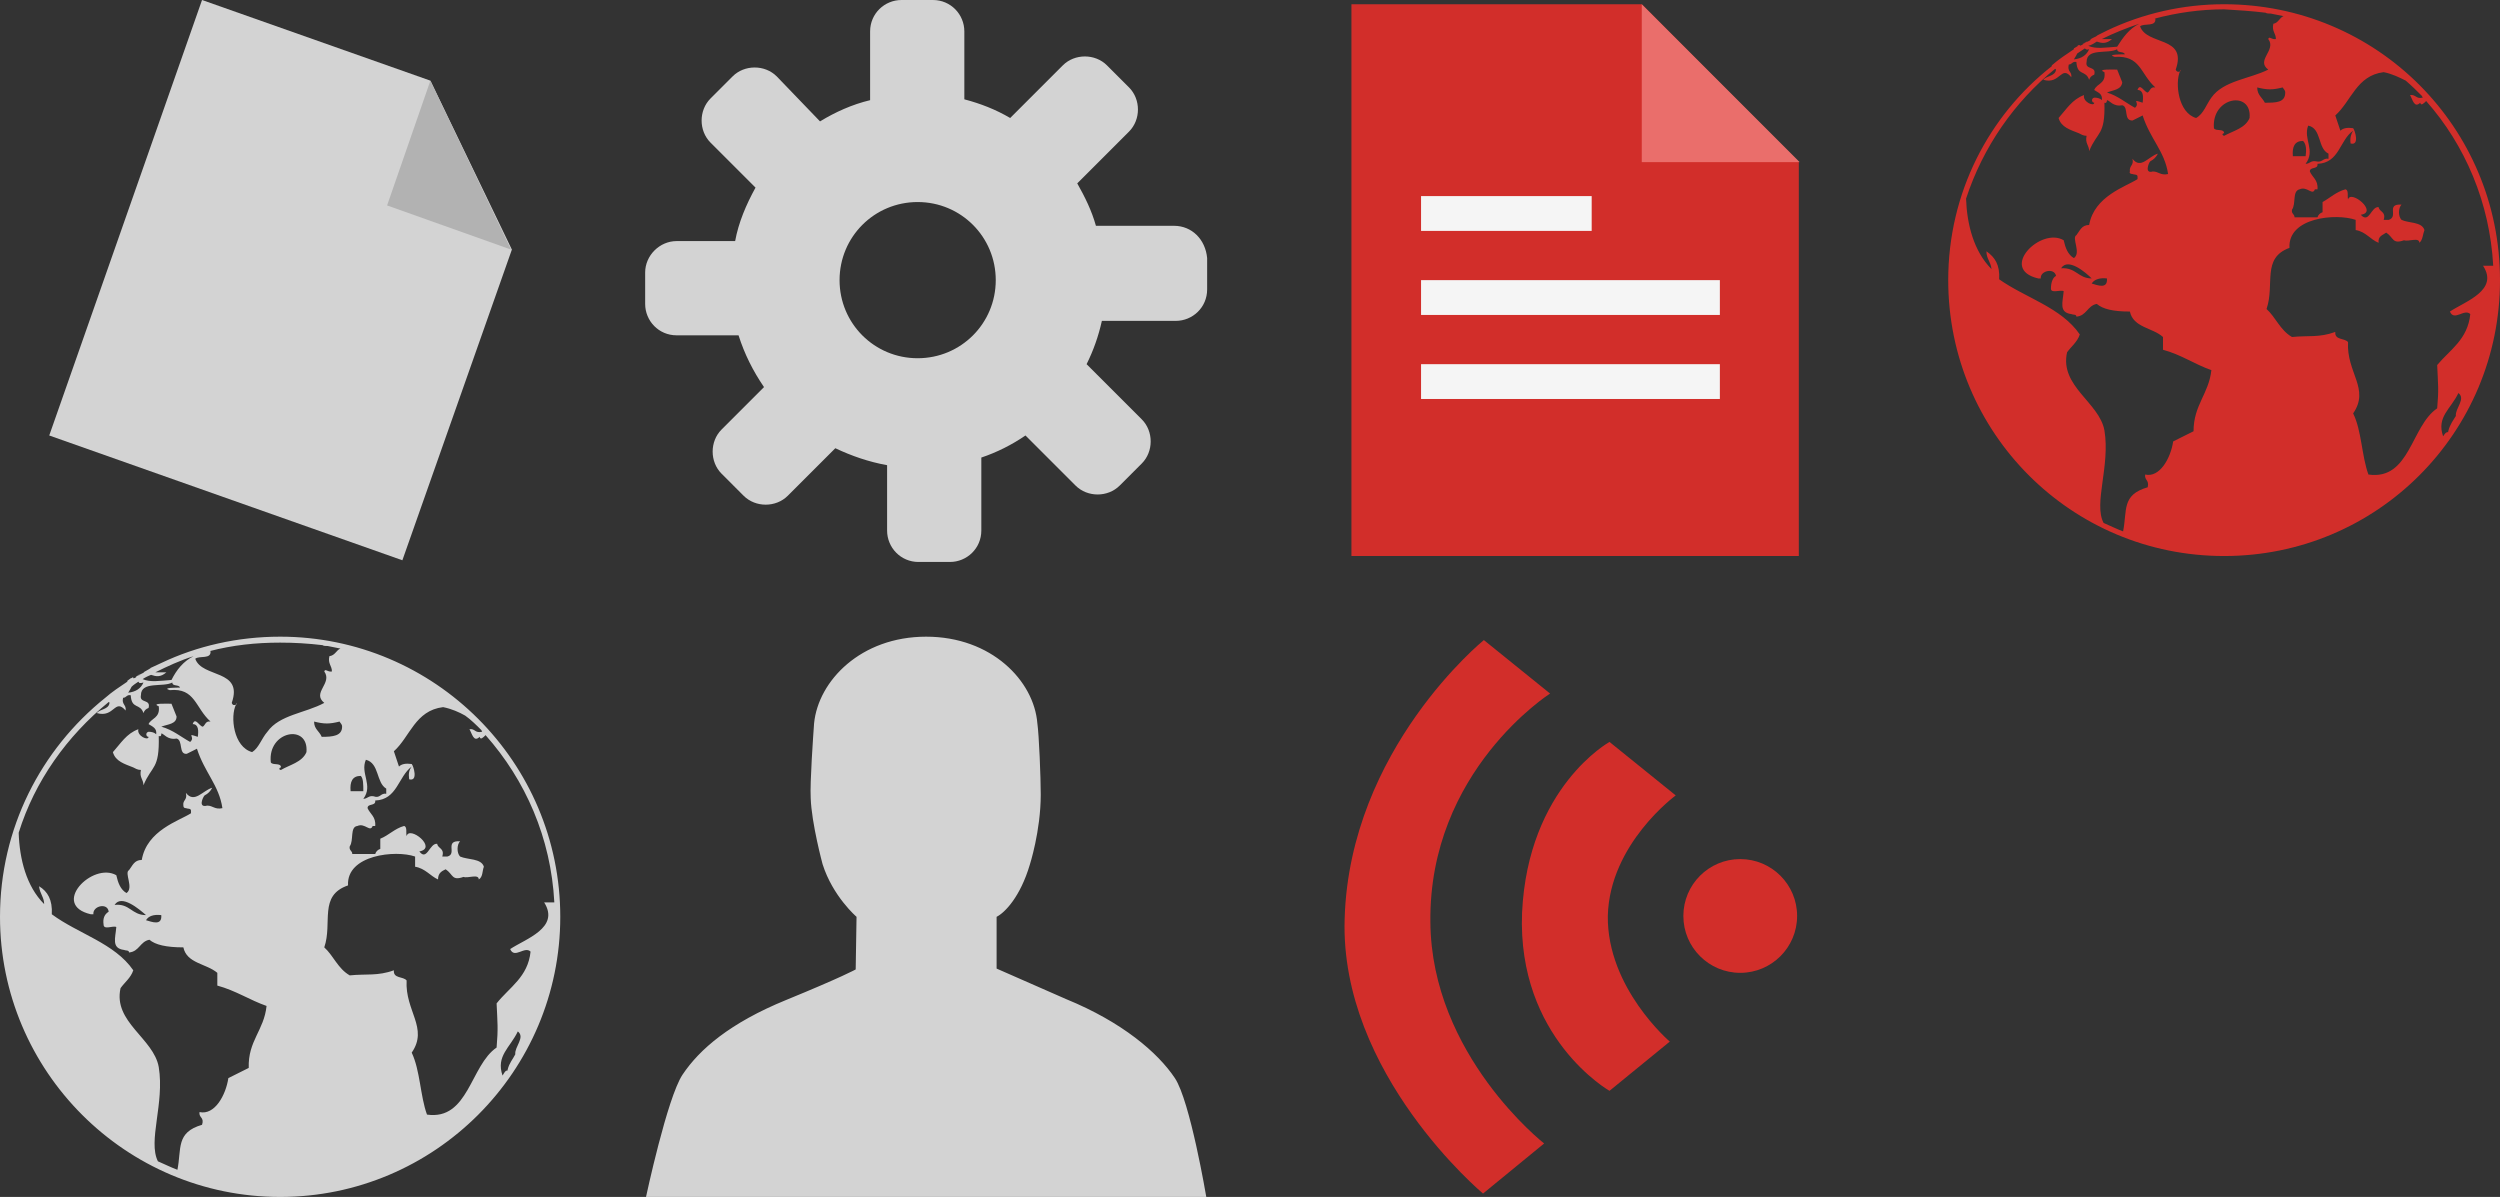 <?xml version="1.0" encoding="utf-8"?>
<!-- Generator: Adobe Illustrator 15.1.0, SVG Export Plug-In . SVG Version: 6.00 Build 0)  -->
<!DOCTYPE svg PUBLIC "-//W3C//DTD SVG 1.1//EN" "http://www.w3.org/Graphics/SVG/1.1/DTD/svg11.dtd">
<svg version="1.1"
	 id="svg3400" xmlns:dc="http://purl.org/dc/elements/1.1/" xmlns:cc="http://creativecommons.org/ns#" xmlns:rdf="http://www.w3.org/1999/02/22-rdf-syntax-ns#" xmlns:svg="http://www.w3.org/2000/svg"
	 xmlns="http://www.w3.org/2000/svg" xmlns:xlink="http://www.w3.org/1999/xlink" x="0px" y="0px" width="294.5px" height="141px"
	 viewBox="0 0 294.5 141" enable-background="new 0 0 294.5 141" xml:space="preserve">
<rect x="0" y="0" width="294.5" height="141" fill="#333333" stroke="none"/>
<path id="path3404" fill="#D3D3D3" d="M50.7,9.5L23.8,0l-18,51.3L47.4,66l12.9-36.6L50.7,9.5z"/>
<path id="path3406" fill="#B2B2B2" d="M50.7,9.5l-5.1,14.7l14.6,5.2"/>
<path id="path3408" fill="#D3D3D3" d="M138.3,26.6h-9.2c-0.5-1.8-1.3-3.4-2.2-5l6.1-6.1c1.4-1.4,1.4-3.8,0-5.2l-2.6-2.6
	c-1.4-1.4-3.8-1.4-5.2,0l-6.2,6.2c-1.7-1-3.5-1.7-5.4-2.2v-8c0-2-1.6-3.7-3.7-3.7h-3.7c-2,0-3.7,1.6-3.7,3.7v8.1
	c-2.1,0.5-4.1,1.4-5.9,2.5L91.5,9c-1.4-1.4-3.8-1.4-5.2,0l-2.6,2.6c-1.4,1.4-1.4,3.8,0,5.2l5.3,5.3c-1.1,2-2,4.1-2.4,6.3h-6.9
	c-2,0-3.7,1.7-3.7,3.7v3.7c0,2,1.6,3.7,3.7,3.7H87c0.7,2.2,1.7,4.2,3,6.1l-5,5c-1.4,1.4-1.4,3.8,0,5.2l2.6,2.6
	c1.4,1.4,3.8,1.4,5.2,0l5.6-5.6c1.9,0.9,3.9,1.6,6.1,2v7.7c0,2,1.6,3.7,3.7,3.7h3.7c2,0,3.7-1.6,3.7-3.7v-8.6
	c1.8-0.6,3.6-1.5,5.2-2.6l5.9,5.9c1.4,1.4,3.8,1.4,5.2,0l2.6-2.6c1.4-1.4,1.4-3.8,0-5.2l-6.5-6.5c0.8-1.6,1.4-3.3,1.8-5.1h8.7
	c2,0,3.7-1.6,3.7-3.7v-3.7C142,28.2,140.4,26.6,138.3,26.6L138.3,26.6z M108.1,42.2c-5.1,0-9.2-4.1-9.2-9.2s4.1-9.2,9.2-9.2
	s9.2,4.1,9.2,9.2S113.2,42.2,108.1,42.2z M33,75c-5,0-9.8,1.1-14,3.1L17.7,78.7h0.1c-0.1,0-0.2,0.1-0.2,0.1l-0.7,0.4H17L16.2,79.6
	c0.1-0.1,0.3-0.199,0.4-0.199c-0.1,0.1-0.3,0.199-0.4,0.199L16,79.7h0.1c-0.1,0.1-0.2,0.2-0.4,0.2V79.8h-0.1
	c0,0-0.1,0.101-0.2,0.101L15,80.2l0.3-0.2L15,80.2v0.1c-0.9,0.601-1.8,1.2-2.6,1.9C4.8,88.3,0,97.6,0,108c0,18.2,14.8,33,33,33
	s33-14.8,33-33S51.2,75,33,75z M56.7,86l0.1,0.2c-0.9,0.2-0.8-0.4-1.5-0.3c0.3,0.5,0.5,1.6,1.2,0.899c0.1,0.4,0.4,0.101,0.7-0.2
	c4.7,5.301,7.7,12.101,8.1,19.7h-1.2c1.9,3-2.2,4.3-4,5.5c0.5,1.2,1.7-0.399,2.4,0.3c-0.3,3-2.5,4.2-4,6.101
	c0.1,2.3,0.2,2.899,0,5.2c-3.1,2.1-3.3,8.6-8.2,7.899c-0.8-2.2-0.8-5.2-1.8-7.3c2-2.9-0.8-4.9-0.6-8.5c-0.4-0.5-1.6-0.2-1.5-1.2
	c-1.9,0.7-3.3,0.4-5.2,0.601c-1.4-0.801-1.9-2.301-3-3.301c1-2.899-0.7-6.1,2.8-7.3c-0.2-3.6,5.6-4.2,7.9-3.399v1.199
	c1.2,0.2,1.8,1.101,2.7,1.5c0-0.8,0.5-1,0.9-1.199c0.9,0.6,0.7,1.399,2.1,0.899c0.5,0.2,1.8-0.399,1.8,0.3c0.5-0.3,0.4-1,0.6-1.5
	c-0.3-1-1.9-0.8-2.8-1.199c-0.4-0.4-0.4-1.4,0-1.801c-1.9-0.1-0.3,1.5-1.5,1.801h-0.6c0.3-1-0.5-0.9-0.6-1.5
	c-0.9-0.101-1.2,2.1-2.1,0.899c2.2-0.399-1.2-3.1-1.5-1.8c-0.1-0.4,0.1-1.1-0.3-1.2c-1.1,0.3-1.8,1.101-2.8,1.5v1.2
	c-0.3,0.1-0.5,0.3-0.6,0.6h-2.7c0-0.399-0.4-0.399-0.3-0.899c0.5-0.7,0-2.3,0.9-2.4c0.9-0.399,1.5,0.8,1.8,0h0.3
	c0.1-1.1-0.6-1.399-0.9-2.1c0-0.601,1-0.2,0.9-0.9c2.6-0.1,2.7-2.8,4.3-4c-0.3,0.4-0.4,0.8-0.3,1.5c1.1,0.3,0.5-1.6,0.3-1.8
	c-0.7-0.1-1.2,0-1.5,0.3l-0.6-1.8c1.9-1.7,2.5-4.8,5.8-5.2c1,0.2,1.9,0.601,2.6,1C55.5,84.8,56.1,85.4,56.7,86L56.7,86z M43.1,89.5
	c1.6,0.4,1.2,2.7,2.4,3.4v0.6c-0.7-0.1-0.7,0.6-1.5,0.3c-0.6-0.1-0.7,0.3-1.2,0.3C44,92.5,42.4,91.1,43.1,89.5z M42.8,93.2h-1.5
	c-0.1-1.101,0.2-1.8,1.2-1.8C42.8,91.7,42.8,92.4,42.8,93.2z M37.9,86.8C37.6,86.1,37,85.9,37,85c1.2,0.3,1.8,0.3,3,0
	c0.1,0.2,0.3,0.3,0.3,0.6C40.3,86.7,39.2,86.8,37.9,86.8z M36.1,88.6c-0.5,1.2-2,1.5-3,2.101c-0.3,0-0.2-0.3,0-0.3
	c0-0.601-1-0.2-1.2-0.601C31.5,86.1,36.4,85.2,36.1,88.6z M59.2,126.7c-0.8-2.3,0.9-3.3,1.8-5.2c0.9,0.7-0.4,1.8-0.3,2.7
	c-0.3,0.6-0.7,1-0.9,1.8v0.1C59.5,126.1,59.4,126.4,59.2,126.7z M38,76c0.1,0.1,0.4,0.1,0.6,0.1l1.5,0.301
	c-0.5,0.199-0.6,0.8-1.3,0.899c-0.2,0.9,0.3,1.101,0.3,1.8c-0.5,0.101-0.8-0.399-0.9,0c1,1.4-1.5,2.5,0,3.7
	c-2.2,1.2-5.3,1.4-6.7,3.4c-0.7,0.8-1,1.899-1.8,2.399C27.5,88,27.1,84.4,27.8,83c0.1,0,0.1-0.1,0.1-0.2L27.8,83
	c-0.2,0.1-0.4,0.1-0.5-0.2c1.4-4-3.5-2.899-4.3-5.2c0.5-0.399,1.9,0.101,1.8-0.899h-0.1c2.7-0.7,5.4-1,8.3-1
	C34.7,75.7,36.3,75.8,38,76z M17.8,79.5c0.6,0.2,1.1,0.3,1.8-0.3h-1.3c1.4-0.7,2.9-1.4,4.5-1.9c-1.2,0.601-2,1.601-2.6,2.8
	C18.8,80.2,17.7,80.4,16.8,80C17.1,79.8,17.5,79.6,17.8,79.5z M16.3,80.3c0.1,0.2,0.2,0.2,0.6,0.101C16.6,81.1,16,81.5,15.1,81.6
	c0.2-0.3,0.3-0.5,0.4-0.699C15.7,80.7,16,80.5,16.3,80.3z M12.8,82.7c0,0,0.1,0,0.1,0.1c-0.1,0.8-1.1,0.7-1.5,1.2
	c2.1,0.6,2.1-1.8,3.4-0.3c0.1-0.7-0.5-0.7-0.3-1.5c0.4,0,0.4-0.4,0.9-0.3c0.1,1.699,1.1,0.899,1.5,2.1c0.1-0.3,0.3-0.5,0.6-0.6
	c0.3-1.101-1.1-0.5-0.9-1.5c0-1.7,2.6-0.9,3.7-1.5c0,0.5,0.8,0.199,0.9,0.6c-0.4,0-2.2,0-1.2,0.3c3-0.3,3,2.101,4.8,3.7
	c-0.6-0.1-0.6,0.4-0.9,0.6c-0.4,0-0.9-1.199-1.2-0.3c0.7,0,0.7,0.8,0.6,1.5c-1.5-0.5-0.2,0-0.9,0.601C21.3,86.8,20.4,86,19,85.6
	c0.8-0.3,1.8-0.3,1.8-1.199l-0.6-1.5c-0.4,0-2.5-0.101-1.5,0.3c0.2,1.399-0.9,1.399-1.2,2.1c0.5,0.3,1,0.5,0.9,1.2
	c-0.2-0.2-0.5-0.3-0.9-0.3c-0.4,0.1-0.3,0.6,0,0.6c0,0.5-1.4-0.1-1.2-0.899c-1.4,0.5-2.1,1.699-3,2.699c0.3,1.101,1.4,1.4,2.4,1.801
	c0.2,0.1,0.5,0.3,0.9,0.3c-0.2,0.899,0.3,1.1,0.3,1.8c1-2.4,1.9-1.8,1.8-5.8C19,86.8,19,86.6,19,86.4c0.3,0,0.7,0.8,1.8,0.6
	c0.8,0.2,0.2,1.9,1.2,1.8l1.2-0.6c0.9,2.8,2.6,4.3,3,7c-0.9,0.2-1.1-0.3-1.8-0.3c-1.1,0.3-0.5-1-0.3-1.2c0.4-0.2,0.7-0.5,0.9-0.9
	c-1.1,0.3-2.1,1.9-3.1,0.601c0.2,0.899-0.4,0.8-0.3,1.5c0,0.199,0.1,0.3,0.3,0.3c0.2,0.1,0.6,0,0.6,0.3v0.3c-1.4,0.9-5.2,2-5.8,5.5
	c-0.9,0-1.1,0.7-1.5,1.2c-0.6,0.3,0.6,2.1-0.3,2.7c-0.7-0.4-1-1.2-1.2-2.101c-2.8-1.6-7.8,3.5-3,4.601H11c-0.1-1,1.7-1.4,1.8-0.3
	c-0.5,0.3-0.7,0.8-0.6,1.5c0,0.699,1.1,0.1,1.5,0.3c-0.1,1.3-0.6,2.5,0.9,2.7c0.2,0.1,0.6,0,0.6,0.3c1.2-0.101,1.3-1.3,2.4-1.5
	c0.7,0.6,2,0.899,4,0.899c0.4,1.9,2.7,1.9,4,3v1.5c2.2,0.601,3.8,1.7,5.8,2.4c-0.3,2.9-2.2,4.1-2.1,7.3l-2.4,1.2
	c-0.3,2-1.6,4.4-3.4,4c-0.1,0.7,0.6,0.6,0.3,1.5c-3.1,0.9-2.4,2.8-2.9,5.3c-0.8-0.3-1.6-0.7-2.3-1c-1.2-2.399,0.8-6.8,0.1-11.1
	c-0.6-3.4-5.4-5.3-4.5-9.3c0.5-0.7,1.2-1.2,1.5-2.101c-2.2-3.2-6.5-4.3-9.6-6.6c0.1-1.7-0.5-2.7-1.5-3.3c0.1,0.899,0.6,1.3,0.6,2.1
	c-2.1-2.1-2.9-5.3-3-8.4C4.1,92,7.9,86.7,12.8,82.7L12.8,82.7z M19,107.8c0.1,1.3-1.1,0.8-1.8,0.601C17.5,107.9,18.1,107.7,19,107.8
	z M13.5,106.6c0.8-1.3,2.9,0.5,3.7,1.2C15.5,107.8,15.3,106.4,13.5,106.6z M96.9,101.8c1.2,3.8,4,6.2,4,6.2l-0.1,6.2
	c0,0-1.6,0.899-8.2,3.6s-10.2,5.8-12.2,8.8c-1.8,2.7-4.3,14.4-4.3,14.4h66c0,0-1.9-11.3-3.7-14c-2-3-6.2-6.6-12.8-9.3l-8.2-3.601
	V108c1-0.5,2.8-2.4,3.9-6.1c0,0,1.3-4,1.3-8.301c0-2-0.2-7-0.4-8.399c-0.4-5-5.4-10.2-13.1-10.2c-7.7,0-12.7,5.2-13.2,10.2
	c-0.1,1.399-0.5,7-0.4,8.8C95.6,97,96.9,101.8,96.9,101.8z"/>
<path id="path3410" fill="#d22e2a" d="M193.4,0.5h-34.2v65h52.7V19.1L193.4,0.5z"/>
<path id="path3412" fill="#F5F5F5" d="M167.4,33H202.6v4.1H167.4V33z M167.4,23.1h20.1v4.1h-20.1V23.1z M167.4,42.9H202.6V47H167.4
	V42.9z"/>
<path id="path3414" fill="#ea6e6b" d="M193.4,0.5v18.6H212"/>
<circle id="circle3416" fill="#d22e2a" cx="205" cy="107.9" r="6.7"/>
<path id="path3418" fill="#d22e2a" d="M189.6,128.5c0,0-10.899-6.2-10.3-21c0.7-14.8,10.3-20.1,10.3-20.1l7.801,6.3
	c0,0-7.801,5.7-8,14.2c-0.101,8.5,7.3,14.8,7.3,14.8L189.6,128.5z M174.7,140.6c0,0-16.9-14.1-16.3-32.399
	c0.6-20,16.399-32.8,16.399-32.8l7.8,6.3c0,0-14.3,9.1-14.1,26.899c0.1,15.7,13.4,26.101,13.4,26.101L174.7,140.6L174.7,140.6z
	 M262,0.5c-4.9,0-9.6,1.1-13.8,3.1L247,4.2h0.1c-0.1,0-0.199,0.1-0.199,0.1c-0.2,0.1-0.5,0.2-0.7,0.4h0.1c-0.2,0.1-0.5,0.3-0.8,0.4
	c0.1-0.1,0.3-0.2,0.4-0.2C245.8,5,245.6,5.1,245.5,5.1l-0.2,0.1h0.101c-0.101,0.1-0.2,0.1-0.4,0.2V5.3h-0.1l-0.2,0.1h0.1l-0.5,0.3
	c0.101-0.1,0.2-0.2,0.3-0.2c-0.1,0-0.199,0.1-0.3,0.2v0.1c-0.899,0.6-1.8,1.2-2.6,1.9v0.1c-7.4,5.8-12.2,14.9-12.2,25.2
	c0,18,14.5,32.5,32.5,32.5S294.5,51,294.5,33S280,0.5,262,0.5L262,0.5z M285.3,11.3l0.101,0.2c-0.801,0.2-0.801-0.4-1.5-0.3
	c0.3,0.5,0.5,1.6,1.199,0.9c0.101,0.4,0.4,0.1,0.7-0.2c4.601,5.2,7.5,12,7.9,19.4h-1.2c1.9,2.9-2.1,4.2-3.9,5.4
	c0.5,1.2,1.7-0.4,2.4,0.3c-0.3,3-2.4,4.2-3.9,6c0.101,2.3,0.2,2.9,0,5.1c-3.1,2.1-3.199,8.5-8.1,7.8c-0.8-2.2-0.8-5.2-1.8-7.2
	c2-2.9-0.8-4.8-0.601-8.4c-0.399-0.5-1.6-0.2-1.5-1.2c-1.899,0.7-3.199,0.4-5.1,0.6c-1.4-0.8-1.9-2.3-3-3.3c1-2.9-0.6-6,2.7-7.2
	c-0.2-3.6,5.5-4.1,7.8-3.3v1.2c1.2,0.2,1.7,1.1,2.7,1.5c-0.101-0.8,0.5-0.9,0.899-1.2c0.9,0.6,0.7,1.4,2.101,0.9
	c0.5,0.2,1.8-0.4,1.8,0.3c0.4-0.3,0.4-1,0.6-1.5c-0.3-1-1.899-0.8-2.699-1.2c-0.4-0.4-0.4-1.4,0-1.8c-1.9-0.1-0.301,1.4-1.5,1.8
	H280.8c0.3-1-0.5-0.9-0.6-1.5c-0.9-0.1-1.101,2-2.101,0.9c2.101-0.3-1.199-3-1.5-1.8c-0.1-0.4,0.101-1.1-0.3-1.2
	c-1.1,0.3-1.8,1-2.7,1.5V25c-0.3,0.1-0.5,0.3-0.6,0.6h-2.7c0-0.4-0.399-0.4-0.3-0.9c0.5-0.7,0-2.2,0.9-2.4c0.899-0.4,1.5,0.8,1.8,0
	h0.3c0.1-1.1-0.6-1.4-0.9-2.1c0-0.6,1-0.2,0.9-0.9c2.6-0.1,2.6-2.8,4.2-3.9c-0.2,0.3-0.4,0.8-0.3,1.5c1.1,0.3,0.5-1.6,0.3-1.8
	c-0.7-0.1-1.2,0-1.5,0.3l-0.601-1.8c1.9-1.7,2.5-4.7,5.7-5.1c1,0.2,1.8,0.6,2.601,1C284.1,10.1,284.7,10.7,285.3,11.3L285.3,11.3z
	 M271.9,14.8c1.6,0.3,1.1,2.7,2.399,3.3v0.6c-0.7-0.1-0.7,0.5-1.5,0.3c-0.6-0.1-0.7,0.3-1.2,0.3C272.8,17.7,271.3,16.4,271.9,14.8
	L271.9,14.8z M271.6,18.4h-1.5c-0.1-1.1,0.2-1.8,1.2-1.8C271.7,17,271.7,17.7,271.6,18.4z M266.8,12.1c-0.3-0.6-0.899-0.9-0.899-1.8
	c1.199,0.3,1.8,0.3,3,0c0.1,0.2,0.3,0.3,0.3,0.6C269.2,12.1,268.1,12.1,266.8,12.1z M265,13.9c-0.5,1.2-1.9,1.5-3,2.1
	c-0.3-0.1-0.2-0.3,0-0.3c0-0.6-1-0.2-1.2-0.6C260.5,11.4,265.3,10.6,265,13.9z M287.8,51.4c-0.8-2.3,0.9-3.2,1.8-5.1
	c0.9,0.7-0.399,1.8-0.3,2.7c-0.3,0.5-0.7,1-0.899,1.8v0.1C288.1,50.9,288,51.1,287.8,51.4z M266.9,1.5c0.1,0.1,0.399,0.1,0.6,0.1
	l1.5,0.3c-0.5,0.2-0.6,0.8-1.2,0.9c-0.2,0.9,0.3,1.1,0.3,1.8c-0.5,0.1-0.8-0.4-0.899,0c1,1.3-1.5,2.5,0,3.6
	c-2.2,1.1-5.3,1.3-6.7,3.3c-0.6,0.8-0.9,1.9-1.8,2.4c-2.101-0.6-2.5-4.1-1.9-5.5c0.101,0,0.101-0.1,0.101-0.2L256.8,8.4
	c-0.1,0.1-0.399,0.1-0.5-0.2c1.4-4-3.399-2.8-4.2-5.1c0.5-0.4,1.9,0.1,1.801-0.9H253.8c2.601-0.7,5.4-1.1,8.2-1.1
	C263.7,1.2,265.3,1.3,266.9,1.5z M247,4.9c0.6,0.2,1.1,0.3,1.8-0.3h-1.2c1.4-0.7,2.9-1.3,4.4-1.8c-1.2,0.6-1.9,1.6-2.6,2.7
	c-1.4,0.1-2.5,0.3-3.4-0.1C246.4,5.3,246.7,5.1,247,4.9z M245.6,5.7c0.101,0.1,0.2,0.2,0.5,0.1c-0.3,0.7-0.899,1.1-1.8,1.2
	c0.2-0.3,0.3-0.5,0.4-0.7L245.6,5.7L245.6,5.7z M242.1,8.1l0.101,0.1C242.1,9,241.1,8.9,240.7,9.4c2,0.6,2.1-1.8,3.3-0.3
	c0.1-0.7-0.5-0.6-0.3-1.5c0.399,0,0.399-0.4,0.899-0.3c0.101,1.7,1.101,0.9,1.5,2.1c0.101-0.3,0.301-0.5,0.601-0.6
	c0.3-1.1-1.101-0.5-0.9-1.5c0-1.7,2.5-0.9,3.601-1.5c0,0.5,0.8,0.2,0.899,0.6c-0.399,0-2.2,0-1.2,0.3c3.101-0.2,3,2,4.801,3.6
	c-0.601-0.1-0.601,0.4-0.9,0.6c-0.4,0-0.9-1.2-1.199-0.3c0.699,0,0.699,0.8,0.6,1.5c-1.5-0.5-0.2,0-0.9,0.6c-1.1-0.6-2-1.4-3.3-1.8
	c0.7-0.3,1.7-0.3,1.8-1.2l-0.6-1.5c-0.4,0-2.5-0.1-1.5,0.3c0.199,1.4-0.9,1.3-1.2,2.1c0.399,0.3,1,0.4,0.899,1.2
	c-0.199-0.2-0.5-0.3-0.899-0.3c-0.399,0.1-0.3,0.6,0,0.6c0,0.5-1.399-0.1-1.2-0.9c-1.4,0.5-2.1,1.7-3,2.7c0.301,1.1,1.4,1.4,2.4,1.8
	c0.199,0.1,0.5,0.3,0.9,0.3c-0.201,0.9,0.299,1.1,0.299,1.8c1-2.4,1.9-1.8,1.801-5.7c0.199,0.1,0.3-0.1,0.3-0.3
	c0.3,0,0.7,0.8,1.8,0.6c0.801,0.2,0.1,1.8,1.2,1.8l1.2-0.6c0.9,2.8,2.6,4.2,3,6.9c-0.9,0.2-1.1-0.3-1.801-0.3
	c-1,0.3-0.5-1-0.299-1.2c0.399-0.2,0.699-0.5,0.899-0.9c-1.101,0.3-2,1.9-3,0.6c0.2,0.8-0.399,0.8-0.3,1.5
	c-0.101,0.2,0.1,0.3,0.3,0.3c0.2,0.1,0.601,0,0.601,0.3v0.3c-1.4,0.9-5.101,2-5.701,5.4c-0.899,0-1.1,0.7-1.5,1.2
	c-0.6,0.3,0.601,2.1-0.299,2.7c-0.701-0.4-1-1.2-1.201-2.1c-2.699-1.6-7.699,3.4-3,4.5h0.301c-0.1-0.9,1.6-1.3,1.8-0.3
	c-0.399,0.2-0.601,0.8-0.601,1.5c0,0.6,1.101,0.1,1.5,0.3c-0.1,1.3-0.6,2.5,0.9,2.7c0.2,0.1,0.6,0,0.6,0.3
	c1.201-0.1,1.301-1.3,2.4-1.5c0.7,0.6,1.9,0.9,3.9,0.9c0.399,1.9,2.699,1.9,3.899,3v1.5c2.2,0.6,3.7,1.7,5.7,2.4
	c-0.3,2.8-2.1,4.1-2.1,7.2L256,52c-0.3,2-1.6,4.3-3.3,3.9c-0.101,0.7,0.5,0.6,0.3,1.5c-3.1,0.9-2.4,2.7-2.9,5.2
	c-0.799-0.3-1.6-0.7-2.299-1c-1.201-2.3,0.799-6.7,0.1-10.9c-0.6-3.3-5.301-5.2-4.4-9.2c0.5-0.7,1.2-1.2,1.5-2.1
	c-2.199-3.2-6.4-4.3-9.5-6.5c0.1-1.7-0.5-2.6-1.5-3.3c0,0.9,0.5,1.2,0.6,2.1c-2.1-2.1-2.899-5.3-3-8.3
	C233.6,17.3,237.301,12,242.1,8.1L242.1,8.1z M248.2,32.8c0.1,1.3-1.101,0.8-1.8,0.6C246.7,32.9,247.4,32.7,248.2,32.8z M242.8,31.6
	c0.8-1.3,2.9,0.5,3.601,1.2C244.8,32.8,244.6,31.5,242.8,31.6z"/>
</svg>

